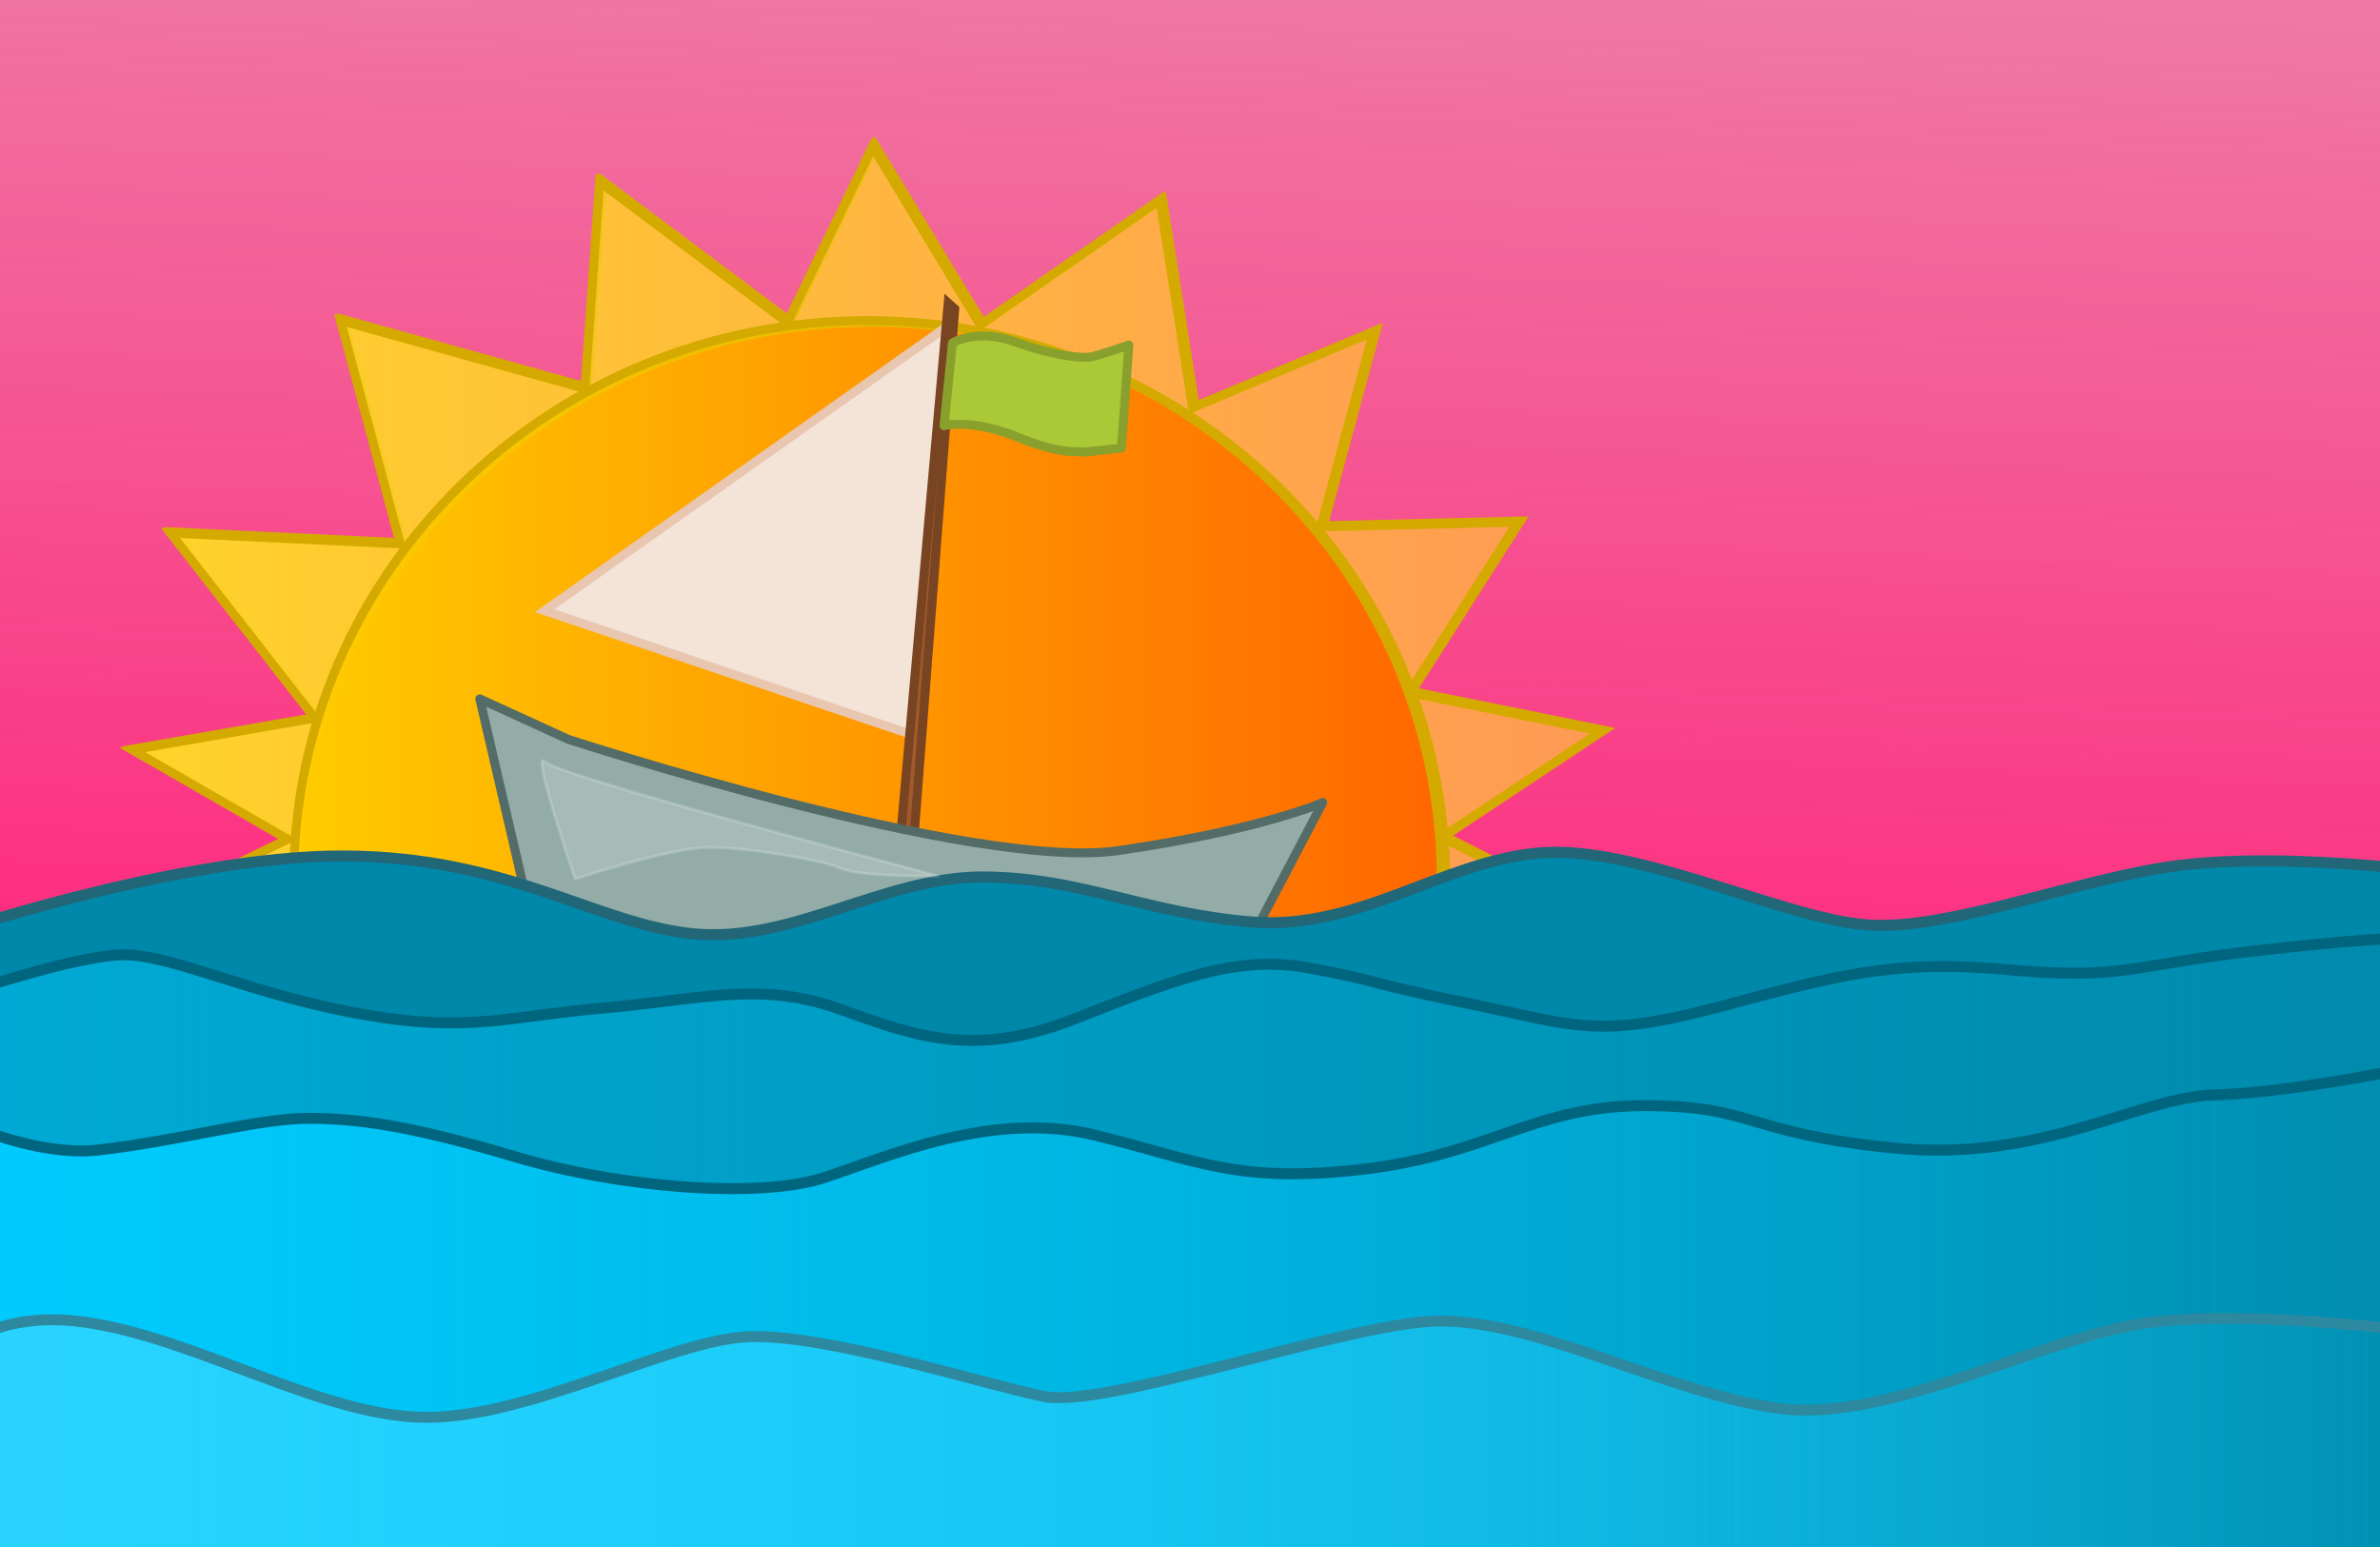 <?xml version="1.0" encoding="UTF-8" standalone="no"?>
<!-- Created with Inkscape (http://www.inkscape.org/) -->

<svg
   xmlns:dc="http://purl.org/dc/elements/1.1/"
   xmlns:cc="http://creativecommons.org/ns#"
   xmlns:rdf="http://www.w3.org/1999/02/22-rdf-syntax-ns#"
   xmlns:svg="http://www.w3.org/2000/svg"
   xmlns="http://www.w3.org/2000/svg"
   xmlns:sodipodi="http://sodipodi.sourceforge.net/DTD/sodipodi-0.dtd"
   xmlns:inkscape="http://www.inkscape.org/namespaces/inkscape"
   id="svg2"
   sodipodi:docname="background.svg"
   viewBox="0 0 800 520"
   version="1.1"
   inkscape:version="0.48.4 r9939"
   width="100%"
   height="100%">
  <rect x="0" y="0" width="800" height="520" fill="#333333" stroke="none"/>
  <defs
     id="defs4">
    <linearGradient
       id="linearGradient3788"
       y2="687.36"
       gradientUnits="userSpaceOnUse"
       x2="567.21"
       y1="687.36"
       x1="178.5"
       inkscape:collect="always">
      <stop
         id="stop3784"
         style="stop-color:#ffcc00"
         offset="0" />
      <stop
         id="stop3786"
         style="stop-color:#ffcc00;stop-opacity:0"
         offset="1" />
    </linearGradient>
    <linearGradient
       id="linearGradient3796"
       y2="863.08"
       gradientUnits="userSpaceOnUse"
       x2="630.79"
       gradientTransform="matrix(1.52,0,0,0.997,-118.18,134.923)"
       y1="863.08"
       x1="57.786"
       inkscape:collect="always">
      <stop
         id="stop3792"
         style="stop-color:#00ccff"
         offset="0" />
      <stop
         id="stop3794"
         style="stop-color:#00ccff;stop-opacity:0"
         offset="1" />
    </linearGradient>
    <linearGradient
       id="linearGradient3804"
       y2="840.56"
       gradientUnits="userSpaceOnUse"
       x2="630.79"
       gradientTransform="matrix(1.528,0,0,0.997,-108.62,134.393)"
       y1="840.56"
       x1="57.786"
       inkscape:collect="always">
      <stop
         id="stop3800"
         style="stop-color:#00aad4"
         offset="0" />
      <stop
         id="stop3802"
         style="stop-color:#00aad4;stop-opacity:0"
         offset="1" />
    </linearGradient>
    <linearGradient
       id="linearGradient3908"
       y2="608.79"
       gradientUnits="userSpaceOnUse"
       x2="581.93"
       gradientTransform="translate(-40.55,132.038)"
       y1="608.79"
       x1="84.5"
       inkscape:collect="always">
      <stop
         id="stop3904"
         style="stop-color:#ffd42a"
         offset="0" />
      <stop
         id="stop3906"
         style="stop-color:#ffd42a;stop-opacity:0"
         offset="1" />
    </linearGradient>
    <linearGradient
       id="linearGradient4044"
       y2="558.08"
       gradientUnits="userSpaceOnUse"
       x2="612.21"
       gradientTransform="matrix(-1.503,0,0,0.998,905.317,133.039)"
       y1="558.08"
       x1="50.643">
      <stop
         id="stop4040"
         style="stop-color:#37c8ab"
         offset="0" />
      <stop
         id="stop4042"
         style="stop-color:#37c8ab;stop-opacity:1;"
         offset="1" />
    </linearGradient>
    <linearGradient
       id="linearGradient4060"
       y2="37.804"
       gradientUnits="userSpaceOnUse"
       x2="335.971"
       gradientTransform="matrix(1.532,0,0,0.998,-106.809,148.808)"
       y1="721.959"
       x1="293.697">
      <stop
         id="stop4056"
         style="stop-color:#ff2a7f"
         offset="0" />
      <stop
         id="stop4058"
         style="stop-color:#d5577c;stop-opacity:0.428"
         offset="1" />
    </linearGradient>
    <linearGradient
       id="linearGradient4185"
       y2="903.81"
       gradientUnits="userSpaceOnUse"
       x2="631.85"
       gradientTransform="matrix(1.51,0,0,0.994,-114.385,137.075)"
       y1="903.81"
       x1="58.089"
       inkscape:collect="always">
      <stop
         id="stop4181"
         style="stop-color:#2ad4ff"
         offset="0" />
      <stop
         id="stop4183"
         style="stop-color:#2ad4ff;stop-opacity:0"
         offset="1" />
    </linearGradient>
  </defs>
  <sodipodi:namedview
     id="base"
     bordercolor="#666666"
     inkscape:pageshadow="2"
     inkscape:window-y="-3"
     pagecolor="#ffffff"
     inkscape:window-height="748"
     inkscape:window-maximized="1"
     inkscape:zoom="0.7"
     inkscape:window-x="-2"
     showgrid="false"
     borderopacity="1.0"
     inkscape:current-layer="layer1"
     inkscape:cx="401.94246"
     inkscape:cy="369.75856"
     inkscape:window-width="1366"
     inkscape:pageopacity="0.0"
     inkscape:document-units="px"
     borderlayer="true" />
  <g
     id="layer1"
     inkscape:label="Layer 1"
     inkscape:groupmode="layer"
     transform="translate(0,-532.36)">
    <path
       id="path4341"
       style="fill:#ffffff;stroke:#ffffff;stroke-width:1px"
       inkscape:connector-curvature="0"
       d="m 8.021,501.539 15.714,592.86 571.43,2.857 -32.857,-271.43 7.143,-322.86 z" />
    <path
       id="path3978-1"
       style="fill:#ffffff;stroke:#80e5ff;stroke-width:3.674;fill-opacity:1"
       inkscape:connector-curvature="0"
       d="M 814.092,853.395 826.971,504.023 -12.353,502.597 -3.766,840.56 788.33,877.636 z" />
    <path
       id="path3978"
       sodipodi:nodetypes="cccccc"
       style="fill:url(#linearGradient4060);fill-opacity:1;stroke:#80e5ff;stroke-width:3.71"
       inkscape:connector-curvature="0"
       d="M -13.965,884.091 -30.195,517.608 827.247,520.223 816.934,854.118 9.201,891.188 z" />
    <path
       id="path3900-3"
       sodipodi:nodetypes="ccccccccccccccccccccccccc"
       style="fill:#ff9955;stroke:#d4aa00;stroke-width:3"
       inkscape:connector-curvature="0"
       d="m 507.484,858.299 32.77,-16.76 -54.719,-28.168 53.601,-35.577 -64.611,-13.03 36.509,-57.265 -66.198,1.566 17.728,-65.592 -60.795,25.541 -11.016,-69.856 -60.412,41.999 -36.169,-59.928 -28.622,59.142 -63.108,-47.223 -4.958,69.438 -82.143,-22.857 20.087,75.066 -77.23,-3.637 48.5,62.208 -61.357,10.649 52.244,30.051 -52.244,25.664 55,25 360.71,27.857 z" />
    <path
       id="path3900"
       sodipodi:nodetypes="ccccccccccccccccccccccccc"
       style="fill:url(#linearGradient3908);stroke:#d4aa00;stroke-width:3"
       inkscape:connector-curvature="0"
       d="m 506.594,858.689 32.77,-16.76 -54.719,-28.168 53.601,-35.577 -64.611,-13.03 36.509,-57.265 -66.198,1.566 17.728,-65.592 -60.795,25.541 -11.016,-69.856 -60.412,41.999 -36.169,-59.928 -28.622,59.142 -63.108,-47.223 -4.958,69.438 -82.143,-22.857 20.087,75.066 -77.23,-3.637 48.5,62.208 -61.357,10.649 52.244,30.051 -52.244,25.664 55,25 360.71,27.857 z" />
    <path
       id="path3780-7"
       sodipodi:rx="192.85715"
       sodipodi:ry="187.85715"
       style="fill:#ff6600;stroke:#d4aa00;stroke-width:3;stroke-linecap:round;stroke-linejoin:round"
       sodipodi:type="arc"
       d="m 565.714,687.362 c 0,103.751 -86.345,187.857 -192.857,187.857 C 266.345,875.219 180,791.113 180,687.362 c 0,-103.751 86.345,-187.857 192.857,-187.857 106.512,0 192.857,84.107 192.857,187.857 z"
       transform="translate(-79.761,141.211)"
       sodipodi:cy="687.36218"
       sodipodi:cx="372.85715" />
    <path
       id="path3780"
       sodipodi:rx="192.85715"
       sodipodi:ry="187.85715"
       style="fill:url(#linearGradient3788);stroke:#d4aa00;stroke-width:3;stroke-linecap:round;stroke-linejoin:round"
       sodipodi:type="arc"
       d="m 565.714,687.362 c 0,103.751 -86.345,187.857 -192.857,187.857 C 266.345,875.219 180,791.113 180,687.362 c 0,-103.751 86.345,-187.857 192.857,-187.857 106.512,0 192.857,84.107 192.857,187.857 z"
       transform="translate(-81.264,140.61)"
       sodipodi:cy="687.36218"
       sodipodi:cx="372.85715" />
    <path
       id="path3765"
       sodipodi:nodetypes="cccc"
       style="fill:#f4e3d7;stroke:#e9c6af;stroke-width:3"
       inkscape:connector-curvature="0"
       d="m 319.164,641.519 -136.09,96.102 123.9,41.835 z" />
    <path
       id="path3761"
       sodipodi:nodetypes="ccccc"
       style="fill:#a05a2c;stroke:#784421;stroke-width:3"
       inkscape:connector-curvature="0"
       d="m 318.724,634.209 -16.752,187.77 4.806,-2.439 14.14,-183.36 z" />
    <path
       id="path3759"
       sodipodi:nodetypes="csccccc"
       style="fill:#93aca7;stroke:#536c67;stroke-width:3;stroke-linecap:round;stroke-linejoin:round"
       inkscape:connector-curvature="0"
       d="m 191.074,780.899 c 0,0 136.37,44.447 184.86,37.376 48.487,-7.071 68.69,-16.162 68.69,-16.162 l -52.528,100.01 -196.98,10.607 -33.84,-145.46 z" />
    <path
       id="path2985"
       style="fill:#0088aa;stroke:#216778;stroke-width:3.722"
       inkscape:connector-curvature="0"
       d="m -20.59,847.296 c 0,0 79.485,-27.203 135.591,-27.203 56.106,0 85.718,23.174 118.448,26.196 32.729,3.023 63.899,-19.143 96.628,-19.143 32.729,0 54.548,12.091 90.394,15.113 35.847,3.023 63.899,-20.151 96.628,-23.174 32.729,-3.023 82.601,22.166 110.655,24.181 28.054,2.015 71.692,-16.12 105.979,-20.151 34.287,-4.03 81.043,2.015 81.043,2.015 l 43.638,272.035 -871.22,-6.045 z" />
    <path
       id="path3755"
       style="fill:url(#linearGradient3804);stroke:#006680;stroke-width:3.703"
       inkscape:connector-curvature="0"
       d="m -18.055,868.262 c 0,0 44.737,-15.67 61.104,-14.958 16.367,0.712 42.554,13.533 78.562,19.944 36.007,6.411 49.101,0.712 81.834,-2.137 32.735,-2.849 52.375,-9.26 79.653,0.712 27.278,9.972 45.828,15.67 78.562,2.849 32.735,-12.821 53.466,-21.369 77.47,-17.095 24.005,4.274 19.64,4.986 54.556,12.109 34.916,7.123 42.554,12.109 82.927,1.425 40.373,-10.684 58.921,-16.383 98.203,-12.821 39.28,3.561 40.373,-1.425 84.017,-6.411 43.645,-4.986 54.556,-4.274 54.556,-4.274 l 39.28,250.008 -863.088,-7.123 z" />
    <path
       id="path3757"
       style="fill:url(#linearGradient3796);stroke:#006680;stroke-width:3.693"
       inkscape:connector-curvature="0"
       d="m -28.06,902.569 c 0,0 34.745,19.222 60.804,16.374 26.059,-2.848 54.288,-10.678 70.576,-10.678 16.286,0 33.659,2.136 69.489,12.814 35.83,10.678 82.52,14.238 104.234,7.119 21.716,-7.119 56.461,-22.781 91.205,-14.238 34.745,8.543 47.775,16.374 90.12,11.391 42.345,-4.983 57.546,-21.357 94.463,-21.357 36.917,0 33.659,9.255 83.605,14.238 49.946,4.983 82.52,-17.086 107.492,-17.797 24.974,-0.712 62.976,-8.543 62.976,-8.543 l 31.487,206.447 -858.85,-8.543 z" />
    <path
       id="path3767"
       sodipodi:nodetypes="csscccscc"
       style="fill:#abc837;stroke:#89a02c;stroke-width:3;stroke-linecap:round;stroke-linejoin:round"
       inkscape:connector-curvature="0"
       d="m 320.164,647.619 c 0,0 8.214,-5 21.071,-0.357 12.857,4.643 22.5,5.714 25.714,5 3.214,-0.714 12.5,-3.929 12.5,-3.929 l -2.5,34.643 -12.918,1.411 c 0.664,-0.995 -4.87,1.925 -21.411,-4.87 -16.218,-6.662 -25.314,-4.041 -25.314,-4.041 z" />
    <path
       id="path4167"
       style="fill:url(#linearGradient4185);stroke:#2c89a0;stroke-width:3.676"
       inkscape:connector-curvature="0"
       d="m -25.908,996.728 c 0,0 15.255,-25.113 53.391,-20.09 38.137,5.023 80.849,32.145 115.936,32.145 35.086,0 82.375,-26.118 108.308,-27.122 25.933,-1.005 79.324,16.072 99.155,20.09 19.831,4.018 94.578,-22.099 128.139,-25.113 33.56,-3.014 80.849,24.109 118.986,29.131 38.137,5.023 90.002,-25.113 126.614,-29.131 36.612,-4.018 93.053,4.018 93.053,4.018 l 21.356,115.523 -857.316,-4.018 z" />
    <path
       id="path4319"
       style="opacity:0.176;fill:#ffffff;stroke:#ffffff;stroke-width:1px"
       inkscape:connector-curvature="0"
       d="m 315.524,826.809 c 0,0 -127.28,-33.335 -132.33,-38.386 -5.051,-5.051 10.102,39.396 10.102,39.396 0,0 32.325,-10.607 44.952,-10.607 12.627,0 37.376,4.041 44.447,7.071 7.071,3.03 32.83,2.525 32.83,2.525 z" />
  </g>
</svg>
